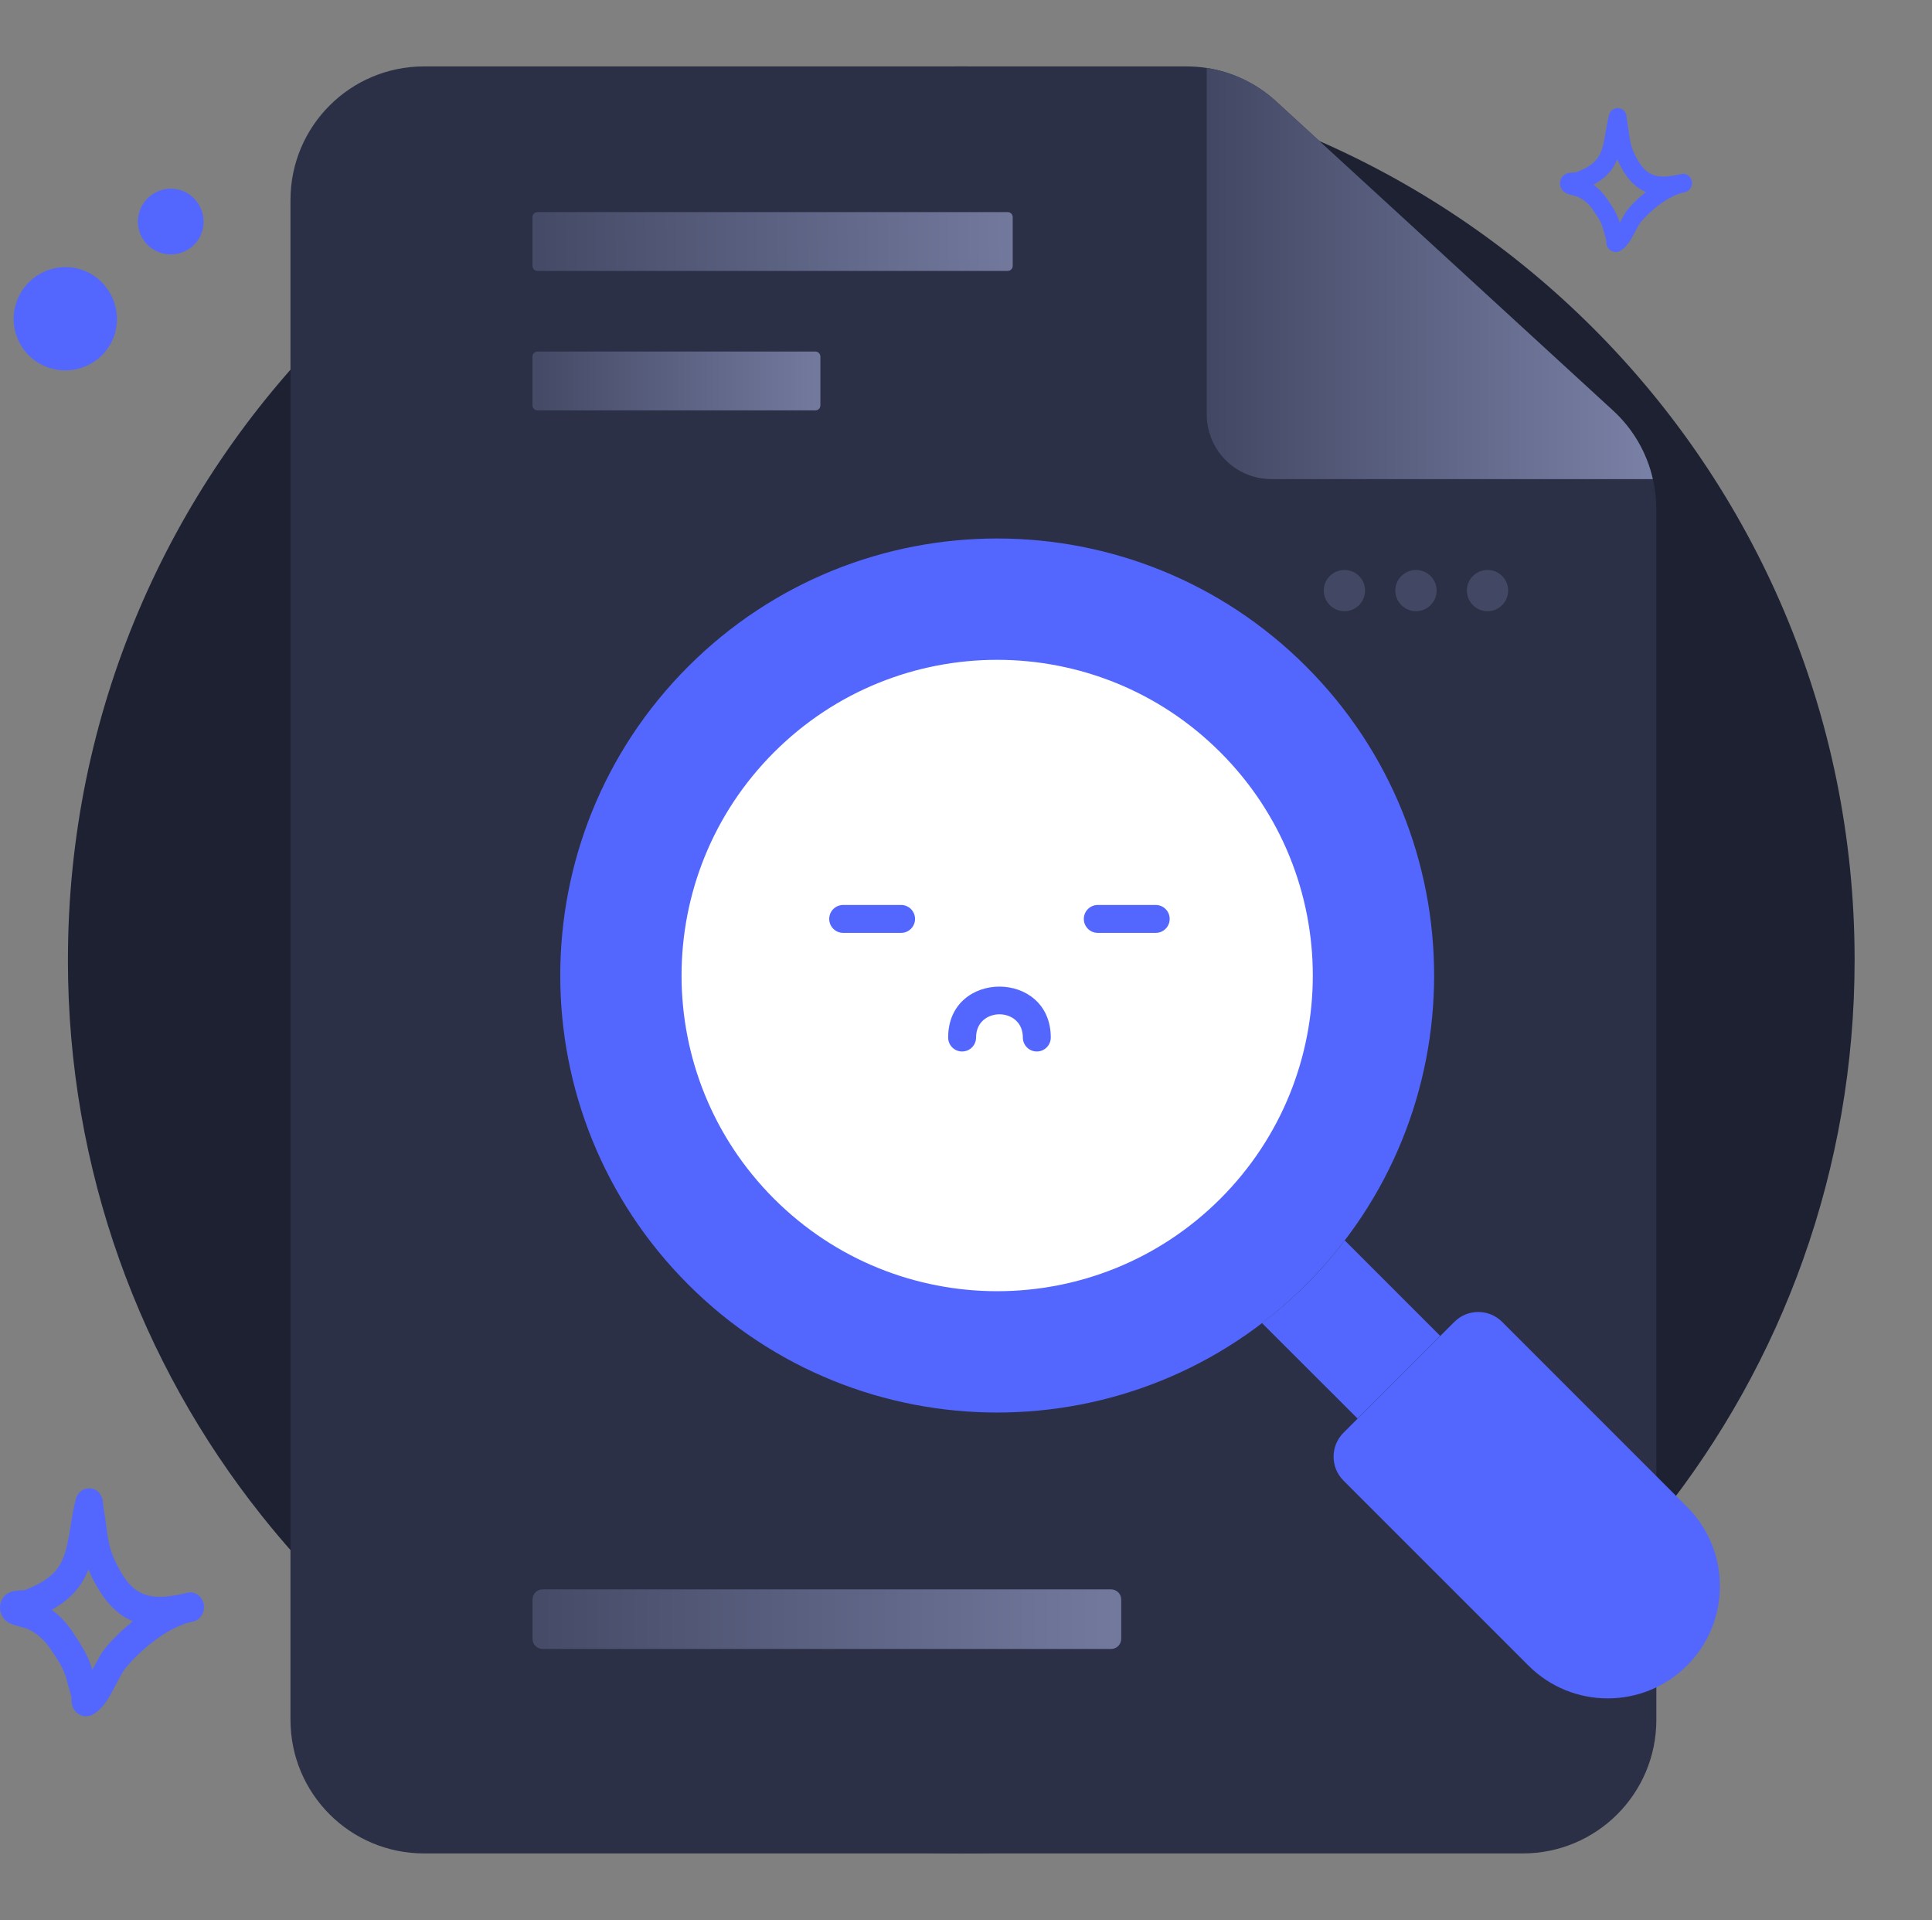 <svg width="161" height="160" viewBox="0 0 161 160" fill="none" xmlns="http://www.w3.org/2000/svg">
<rect x="0" y="0" width="161" height="160" fill="#808080" stroke="none"/>
<g id="Isolation_Mode" clip-path="url(#clip0_6470_14473)">
<g id="Group">
<g id="Group_2">
<path id="Vector" d="M5.661 79.978C5.661 38.766 39.075 5.533 80.106 5.533C121.137 5.533 154.551 38.741 154.551 79.978C154.551 97.472 148.514 113.56 138.405 126.263C124.457 143.856 103.164 154.425 80.105 154.425C57.045 154.425 35.724 143.79 21.793 126.263C11.684 113.562 5.659 97.474 5.659 79.978H5.661Z" fill="#1D2132"/>
<path id="Vector_2" d="M7.063 22.57C4.871 21.674 2.354 22.754 1.458 24.946C0.562 27.138 1.613 29.642 3.805 30.538C5.997 31.433 8.53 30.395 9.428 28.202C10.323 26.01 9.255 23.464 7.063 22.568L7.063 22.57Z" fill="#5367FE"/>
<path id="Vector_3" d="M15.26 15.92C13.864 15.35 12.264 16.038 11.692 17.433C11.123 18.828 11.792 20.421 13.186 20.991C14.582 21.561 16.194 20.901 16.765 19.504C17.334 18.108 16.654 16.488 15.26 15.918L15.26 15.92Z" fill="#5367FE"/>
</g>
<g id="Group_3">
<path id="Vector_4" d="M138.029 42.407V143.292C138.029 149.446 133.051 154.424 126.896 154.424H35.34C29.186 154.424 24.207 149.446 24.207 143.292V16.666C24.207 10.511 29.186 5.533 35.34 5.533H98.853C99.434 5.533 100.004 5.579 100.562 5.661C102.714 5.997 104.738 6.964 106.365 8.464L134.422 34.206C136.097 35.741 137.248 37.742 137.737 39.917C137.935 40.732 138.027 41.557 138.027 42.407H138.029Z" fill="#2C3046"/>
<path id="Vector_5" d="M137.737 39.918H105.951C102.975 39.918 100.562 37.505 100.562 34.53V5.662C102.714 5.999 104.738 6.965 106.366 8.466L134.422 34.207C136.097 35.742 137.248 37.744 137.737 39.918Z" fill="url(#paint0_linear_6470_14473)"/>
</g>
<path id="Vector_6" d="M103.025 101.205C92.016 112.205 74.175 112.205 63.175 101.205C52.165 90.195 52.165 72.363 63.175 61.354C74.175 50.353 92.016 50.353 103.025 61.354C114.026 72.363 114.026 90.195 103.025 101.205Z" fill="white"/>
<path id="Vector_7" d="M57.353 55.531C43.133 69.751 43.133 92.803 57.353 107.023C71.573 121.244 94.624 121.244 108.845 107.023C123.065 92.803 123.065 69.751 108.845 55.531C94.624 41.311 71.573 41.311 57.353 55.531ZM101.696 99.875C91.423 110.148 74.773 110.148 64.501 99.875C54.228 89.602 54.228 72.953 64.501 62.68C74.774 52.407 91.423 52.407 101.696 62.68C111.969 72.953 111.969 89.603 101.696 99.875Z" fill="#5367FE"/>
<path id="Vector_8" d="M120.016 111.304L113.13 118.189L105.162 110.232C107.813 108.231 110.199 105.812 112.06 103.347L120.017 111.304H120.016Z" fill="#5367FE"/>
<path id="Vector_9" d="M125.177 110.136L140.588 125.547C144.238 129.197 144.238 135.118 140.588 138.768C136.938 142.419 131.017 142.419 127.367 138.768L111.956 123.357C110.857 122.258 110.857 120.475 111.956 119.376L121.196 110.136C122.295 109.037 124.078 109.037 125.177 110.136Z" fill="#5367FE"/>
<path id="Vector_10" d="M86.401 87.608C85.759 87.608 85.238 87.087 85.238 86.444C85.238 83.865 81.339 83.865 81.339 86.444C81.339 87.087 80.818 87.608 80.175 87.608C79.533 87.608 79.012 87.087 79.012 86.444C79.012 80.785 87.565 80.791 87.565 86.444C87.565 87.087 87.044 87.608 86.401 87.608Z" fill="#5367FE"/>
<g id="Group_4">
<path id="Vector_11" d="M96.311 77.726H91.483C90.84 77.726 90.319 77.205 90.319 76.563C90.319 75.921 90.839 75.399 91.483 75.399H96.311C96.953 75.399 97.474 75.921 97.474 76.563C97.474 77.205 96.954 77.726 96.311 77.726Z" fill="#5367FE"/>
<path id="Vector_12" d="M75.091 77.726H70.265C69.622 77.726 69.101 77.205 69.101 76.563C69.101 75.921 69.622 75.399 70.265 75.399H75.091C75.733 75.399 76.254 75.921 76.254 76.563C76.254 77.205 75.733 77.726 75.091 77.726Z" fill="#5367FE"/>
</g>
</g>
<g id="Group 1171275147">
<path id="Vector_13" d="M83.973 17.672H44.793C44.561 17.672 44.373 17.86 44.373 18.091V22.154C44.373 22.386 44.561 22.573 44.793 22.573H83.973C84.205 22.573 84.393 22.386 84.393 22.154V18.091C84.393 17.86 84.205 17.672 83.973 17.672Z" fill="url(#paint1_linear_6470_14473)"/>
<path id="Vector_14" d="M67.947 29.291H44.793C44.561 29.291 44.373 29.479 44.373 29.711V33.773C44.373 34.005 44.561 34.193 44.793 34.193H67.947C68.179 34.193 68.367 34.005 68.367 33.773V29.711C68.367 29.479 68.179 29.291 67.947 29.291Z" fill="url(#paint2_linear_6470_14473)"/>
<path id="Vector_15" d="M92.591 132.424H45.217C44.751 132.424 44.373 132.802 44.373 133.268V136.543C44.373 137.009 44.751 137.387 45.217 137.387H92.591C93.057 137.387 93.435 137.009 93.435 136.543V133.268C93.435 132.802 93.057 132.424 92.591 132.424Z" fill="url(#paint3_linear_6470_14473)"/>
<path id="Vector_16" d="M113.756 49.207C113.756 50.154 112.987 50.924 112.039 50.924C111.091 50.924 110.314 50.154 110.314 49.207C110.314 48.26 111.083 47.49 112.039 47.49C112.995 47.49 113.756 48.26 113.756 49.207Z" fill="#424763"/>
<path id="Vector_17" d="M119.718 49.207C119.718 50.154 118.949 50.924 118.001 50.924C117.053 50.924 116.276 50.154 116.276 49.207C116.276 48.26 117.045 47.49 118.001 47.49C118.957 47.49 119.718 48.26 119.718 49.207Z" fill="#424763"/>
<path id="Vector_18" d="M125.68 49.207C125.68 50.154 124.911 50.924 123.963 50.924C123.014 50.924 122.238 50.154 122.238 49.207C122.238 48.26 123.007 47.49 123.963 47.49C124.919 47.49 125.68 48.26 125.68 49.207Z" fill="#424763"/>
</g>
<path id="Vector_19" fill-rule="evenodd" clip-rule="evenodd" d="M2.045 132.489C2.84 132.185 3.68 131.782 4.326 131.189C5.091 130.49 5.403 129.593 5.611 128.65C5.879 127.434 5.99 126.141 6.317 124.925C6.436 124.469 6.666 124.301 6.77 124.225C7.023 124.035 7.276 123.982 7.513 124.005C7.796 124.028 8.189 124.142 8.442 124.659C8.479 124.735 8.524 124.841 8.561 125.001C8.583 125.115 8.598 125.465 8.628 125.609C8.687 125.966 8.739 126.324 8.791 126.681C8.955 127.875 9.044 128.886 9.556 129.981C10.247 131.471 10.938 132.375 11.882 132.778C12.788 133.166 13.88 133.098 15.27 132.786C15.403 132.748 15.53 132.725 15.664 132.695C16.273 132.581 16.86 133.014 16.979 133.668C17.097 134.322 16.711 134.96 16.102 135.105C15.976 135.135 15.849 135.165 15.73 135.188C13.851 135.69 11.681 137.477 10.418 139.035C10.032 139.514 9.46 140.867 8.88 141.726C8.449 142.357 7.967 142.776 7.565 142.928C7.29 143.026 7.068 143.011 6.874 142.958C6.6 142.882 6.369 142.722 6.198 142.471C6.102 142.335 6.013 142.145 5.975 141.909C5.953 141.795 5.953 141.506 5.953 141.369C5.834 140.928 5.693 140.502 5.582 140.061C5.329 139.005 4.839 138.336 4.252 137.454C3.702 136.625 3.115 136.108 2.246 135.69C2.134 135.66 1.228 135.424 0.909 135.287C0.44 135.089 0.218 134.747 0.136 134.565C-0.005 134.261 -0.013 133.987 0.01 133.767C0.047 133.432 0.188 133.151 0.433 132.923C0.582 132.778 0.812 132.641 1.117 132.573C1.354 132.52 1.971 132.489 2.06 132.489H2.045ZM7.372 130.771C7.417 130.87 7.461 130.976 7.506 131.075C8.516 133.257 9.653 134.474 11.027 135.059L11.072 135.082C10.151 135.819 9.319 136.64 8.68 137.431C8.42 137.758 8.071 138.435 7.692 139.126C7.35 137.933 6.793 137.089 6.094 136.032C5.559 135.226 4.995 134.618 4.304 134.124C4.839 133.827 5.351 133.478 5.797 133.075C6.54 132.398 7.03 131.623 7.365 130.771H7.372Z" fill="#5367FE"/>
<path id="Vector_20" fill-rule="evenodd" clip-rule="evenodd" d="M131.323 14.362C131.838 14.17 132.381 13.915 132.799 13.541C133.294 13.099 133.496 12.532 133.631 11.937C133.804 11.169 133.876 10.352 134.088 9.584C134.165 9.296 134.314 9.19 134.381 9.142C134.544 9.022 134.708 8.989 134.862 9.003C135.044 9.018 135.299 9.09 135.462 9.416C135.487 9.464 135.515 9.531 135.539 9.632C135.554 9.704 135.563 9.925 135.583 10.016C135.621 10.242 135.655 10.468 135.688 10.693C135.794 11.447 135.852 12.086 136.184 12.777C136.631 13.718 137.078 14.29 137.688 14.544C138.275 14.789 138.981 14.746 139.88 14.549C139.967 14.525 140.049 14.511 140.135 14.491C140.529 14.419 140.909 14.693 140.986 15.106C141.063 15.519 140.813 15.922 140.419 16.013C140.337 16.033 140.255 16.052 140.178 16.066C138.962 16.383 137.558 17.512 136.741 18.496C136.491 18.798 136.121 19.653 135.746 20.196C135.467 20.594 135.155 20.858 134.895 20.954C134.717 21.017 134.573 21.007 134.448 20.974C134.27 20.925 134.121 20.825 134.011 20.666C133.948 20.58 133.89 20.46 133.866 20.311C133.852 20.239 133.852 20.056 133.852 19.97C133.775 19.692 133.684 19.423 133.612 19.144C133.448 18.477 133.131 18.054 132.751 17.497C132.395 16.974 132.016 16.647 131.453 16.383C131.381 16.364 130.795 16.215 130.588 16.129C130.285 16.004 130.141 15.788 130.088 15.672C129.997 15.48 129.992 15.308 130.006 15.168C130.03 14.957 130.122 14.779 130.28 14.635C130.376 14.544 130.525 14.458 130.722 14.415C130.876 14.381 131.275 14.362 131.333 14.362H131.323ZM134.77 13.277C134.799 13.339 134.828 13.406 134.857 13.469C135.511 14.847 136.246 15.615 137.135 15.985L137.164 15.999C136.568 16.465 136.03 16.983 135.616 17.483C135.448 17.689 135.222 18.117 134.977 18.553C134.756 17.8 134.395 17.267 133.943 16.599C133.597 16.09 133.232 15.706 132.785 15.394C133.131 15.207 133.463 14.986 133.751 14.731C134.232 14.304 134.549 13.814 134.765 13.277H134.77Z" fill="#5367FE"/>
</g>
<defs>
<linearGradient id="paint0_linear_6470_14473" x1="100.562" y1="22.79" x2="137.737" y2="22.79" gradientUnits="userSpaceOnUse">
<stop stop-color="#424763"/>
<stop offset="1" stop-color="#7A81A6"/>
</linearGradient>
<linearGradient id="paint1_linear_6470_14473" x1="45" y1="21" x2="84.5" y2="20.5" gradientUnits="userSpaceOnUse">
<stop stop-color="#454A66"/>
<stop offset="1" stop-color="#72799D"/>
</linearGradient>
<linearGradient id="paint2_linear_6470_14473" x1="45" y1="31.999" x2="68" y2="31.999" gradientUnits="userSpaceOnUse">
<stop stop-color="#454A66"/>
<stop offset="1" stop-color="#72799D"/>
</linearGradient>
<linearGradient id="paint3_linear_6470_14473" x1="44" y1="134.999" x2="93" y2="134.999" gradientUnits="userSpaceOnUse">
<stop stop-color="#454A66"/>
<stop offset="1" stop-color="#72799D"/>
</linearGradient>
<clipPath id="clip0_6470_14473">
<rect width="160.154" height="160" fill="white"/>
</clipPath>
</defs>
</svg>
